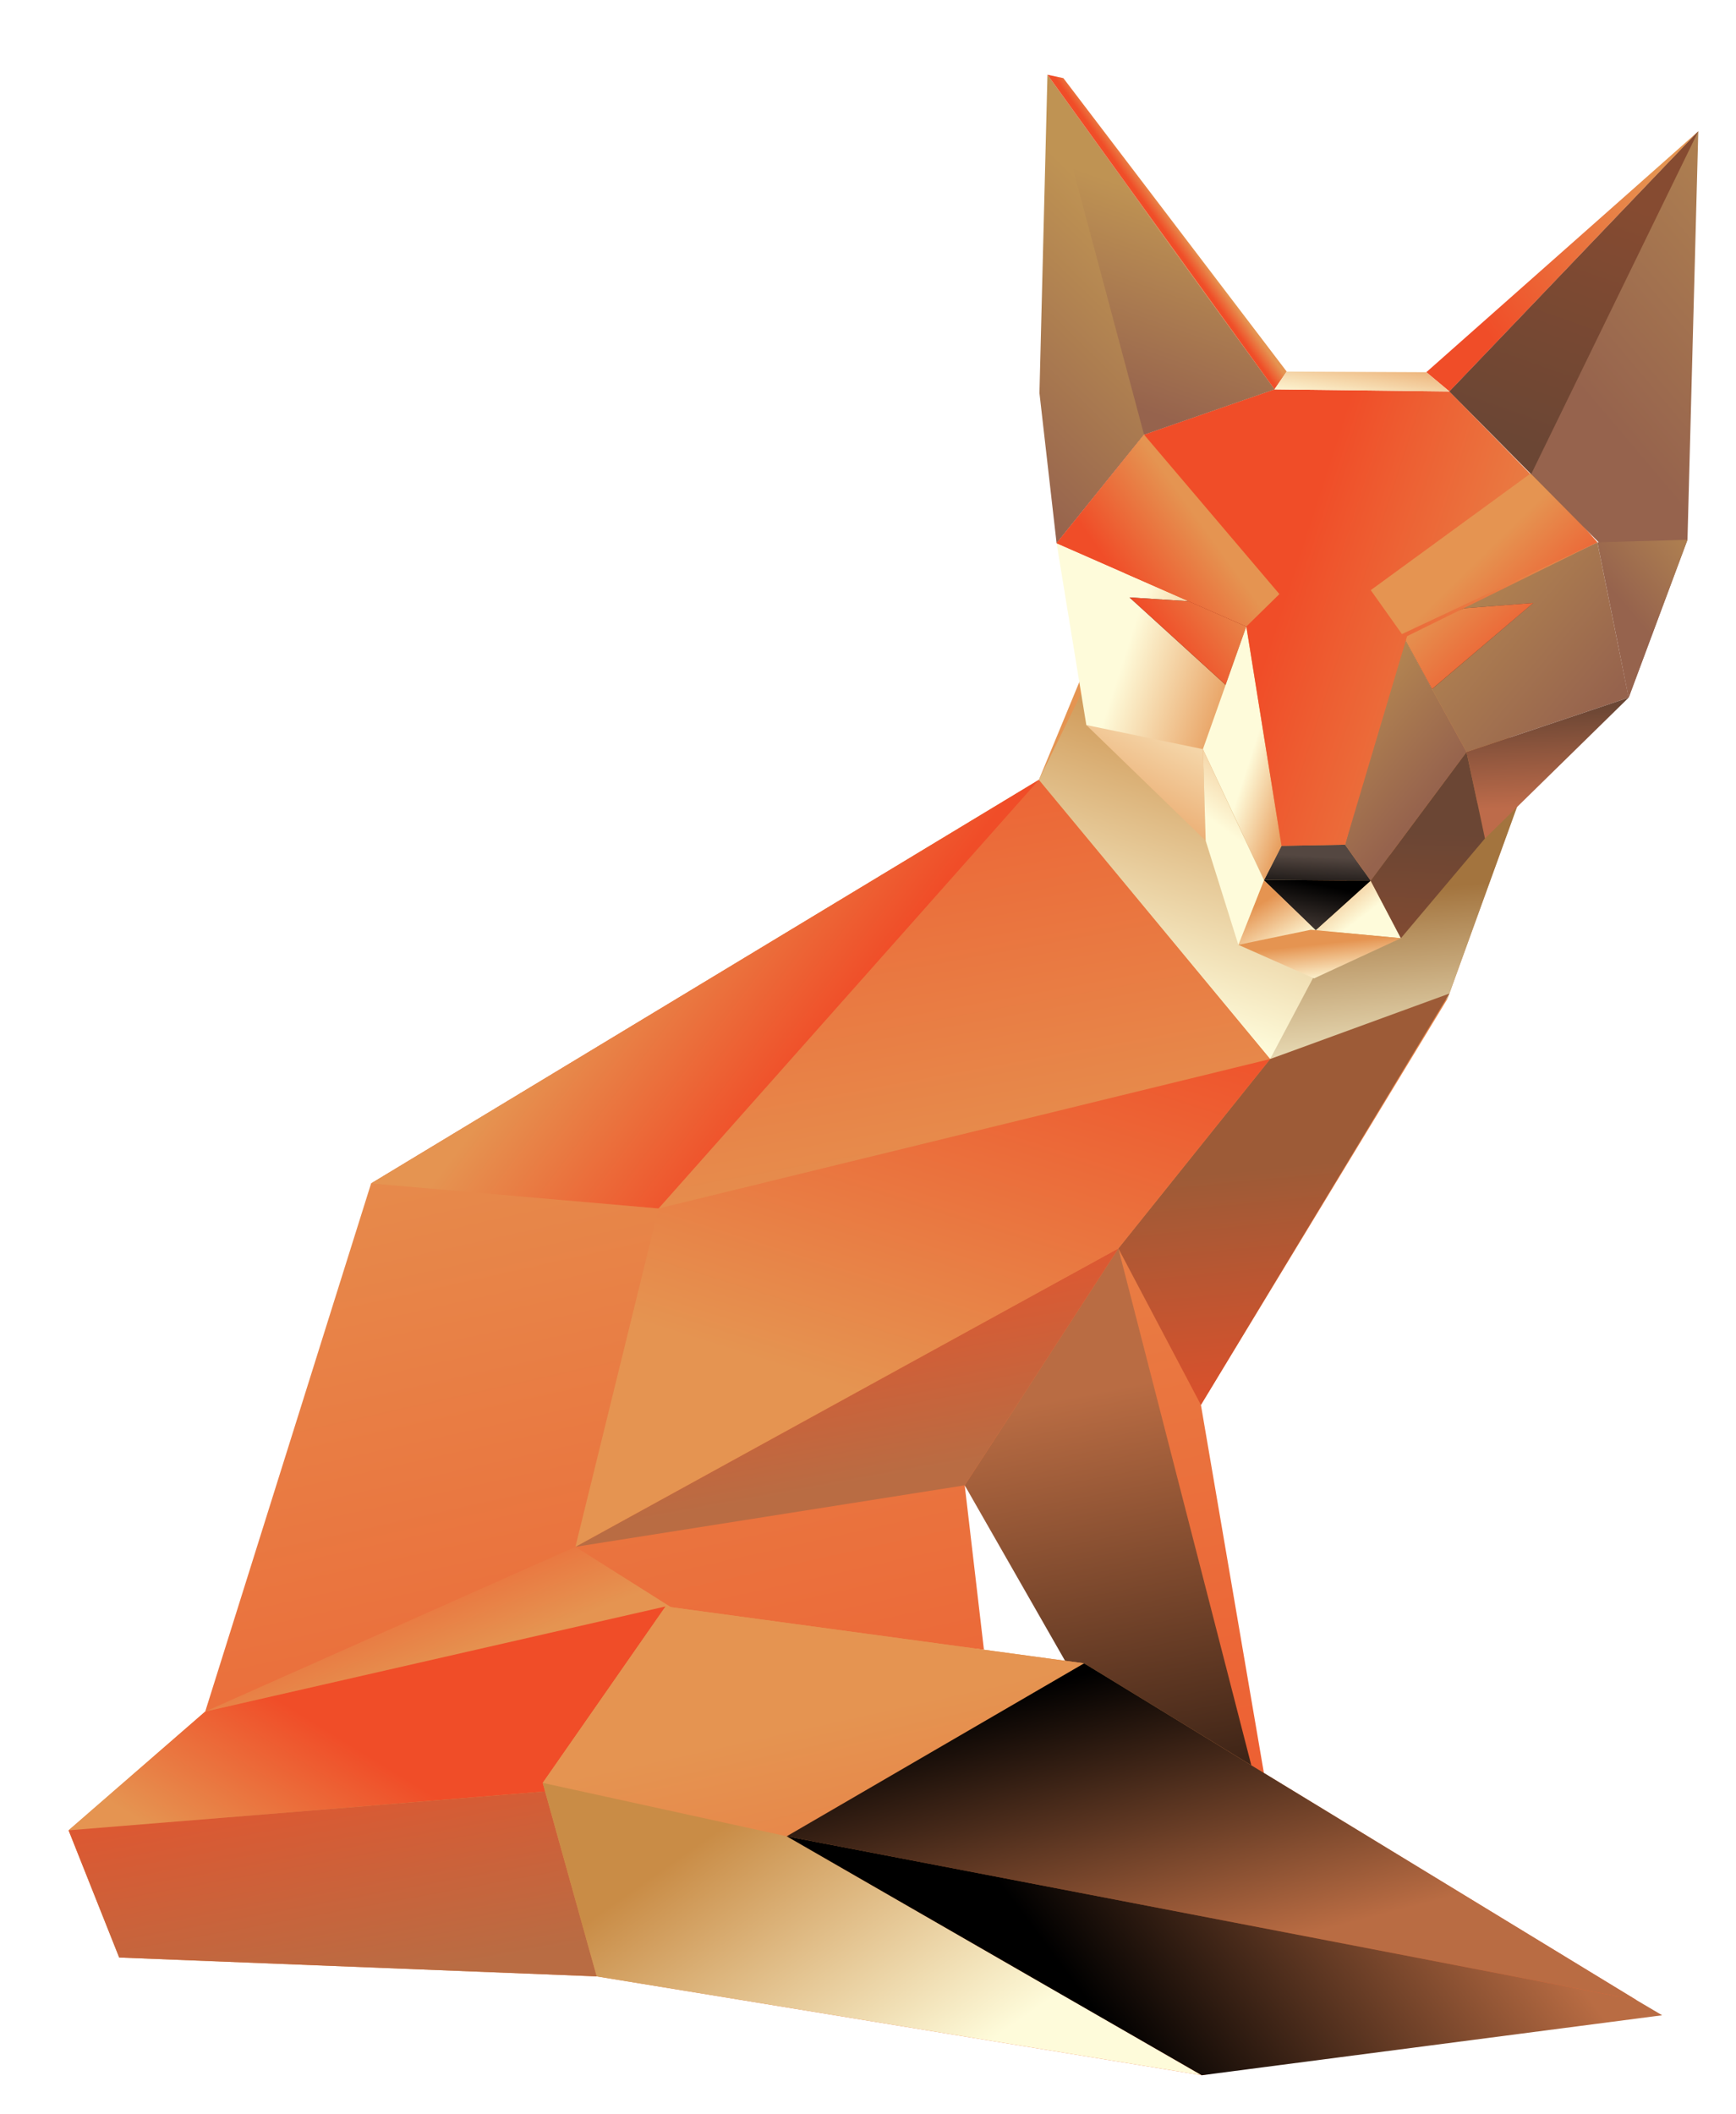 <svg version="1.1" id="svg-layer" xmlns="http://www.w3.org/2000/svg" xmlns:xlink="http://www.w3.org/1999/xlink" x="0px" y="0px"
 width="322px" height="392px" viewBox="0 0 322 392" enable-background="new 0 0 322 392"
 xml:space="preserve">
<linearGradient id="SVGID_1_" gradientUnits="userSpaceOnUse" x1="190.071" y1="131.97" x2="222.065" y2="370.144" gradientTransform="matrix(0.996 -0.085 0.085 0.996 -52.861 51.56)">
<stop  offset="0" style="stop-color:#e59451"/>
<stop  offset="1" style="stop-color:#f04d28"/>
</linearGradient>
<polygon fill="url(#SVGID_1_)" points="213.055,95.366 192.691,144.594 68.829,219.42 38.063,317.327 121.14,300.587 182.5,305.835
178.942,275.382 211.207,316.358 234.689,330.21 222.75,260.472 268.496,185.15 284.9,139.703 "/>
<linearGradient id="SVGID_2_" gradientUnits="userSpaceOnUse" x1="217.093" y1="255.782" x2="231.657" y2="364.206" gradientTransform="matrix(0.998 -0.059 0.059 0.998 -34.377 16.763)">
<stop  offset="0" style="stop-color:#B96C43"/>
<stop  offset="1" style="stop-color:#000000"/>
</linearGradient>
<polygon fill="url(#SVGID_2_)" points="207.707,325.667 234.025,334.769 207.438,231.462 178.942,275.382 "/>
<linearGradient id="SVGID_3_" gradientUnits="userSpaceOnUse" x1="284.281" y1="165.571" x2="285.641" y2="204.3" gradientTransform="matrix(0.998 -0.059 0.059 0.998 -34.377 16.763)">
<stop  offset="0" style="stop-color:#A3743E"/>
<stop  offset="1" style="stop-color:#FEFBDA"/>
</linearGradient>
<polygon fill="url(#SVGID_3_)" points="235.584,196.353 268.496,185.15 283.74,143.129 245.795,165.612 "/>
<linearGradient id="SVGID_4_" gradientUnits="userSpaceOnUse" x1="257.115" y1="128.653" x2="234.932" y2="184.554" gradientTransform="matrix(0.998 -0.059 0.059 0.998 -34.377 16.763)">
<stop  offset="0" style="stop-color:#C98C46"/>
<stop  offset="1" style="stop-color:#FEFBDA"/>
</linearGradient>
<polygon fill="url(#SVGID_4_)" points="192.691,144.594 235.584,196.353 248.332,172.309 206.697,116.062 "/>
<g>
	<g id="fox-nose-tip">
		<linearGradient id="SVGID_6_" gradientUnits="userSpaceOnUse" x1="272.486" y1="155.159" x2="271.989" y2="163.063" gradientTransform="matrix(1 -0.008 0.008 1 -29.148 5.814)">
			<stop  offset="0" style="stop-color:#544741"/>
			<stop  offset="1" style="stop-color:#000000"/>
		</linearGradient>
		<polygon fill="url(#SVGID_6_)" points="249.488,156.608 237.707,156.823 234.486,163.126 254.244,163.294 		"/>
		<linearGradient id="SVGID_7_" gradientUnits="userSpaceOnUse" x1="269.906" y1="170.992" x2="272.052" y2="160.321" gradientTransform="matrix(1 -0.008 0.008 1 -29.148 5.814)">
			<stop  offset="0" style="stop-color:#544741"/>
			<stop  offset="1" style="stop-color:#000000"/>
		</linearGradient>
		<polygon fill="url(#SVGID_7_)" points="234.486,163.126 234.445,163.202 244.055,172.489 254.244,163.294 		"/>
	</g>
<linearGradient id="SVGID_8_" gradientUnits="userSpaceOnUse" x1="205.981" y1="77.392" x2="241.71" y2="41.664" gradientTransform="matrix(1 -0.008 0.008 1 -29.148 5.814)">
<stop  offset="0" style="stop-color:#96634D"/>
<stop  offset="1" style="stop-color:#BF9353"/>
</linearGradient>
<polygon fill="url(#SVGID_8_)" points="192.801,72.872 194.285,13.855 236.393,72.186 212.201,80.583 195.98,100.708 	"/>
<linearGradient id="SVGID_13_" gradientUnits="userSpaceOnUse" x1="325.55" y1="128.051" x2="287.576" y2="95.503" gradientTransform="matrix(1 -0.008 0.008 1 -29.148 5.814)">
<stop  offset="0" style="stop-color:#96634D"/>
<stop  offset="1" style="stop-color:#BF9353"/>
</linearGradient>
<polygon id="eye-sock-right" fill="url(#SVGID_13_)" points="296.285,100.544 302.094,129.341 272.018,139.424 260.039,117.562 	"/>
<linearGradient id="SVGID_10_" gradientUnits="userSpaceOnUse" x1="259.492" y1="125.008" x2="236.824" y2="117.452" gradientTransform="matrix(1 -0.008 0.008 1 -29.148 5.814)">
<stop  offset="0" style="stop-color:#e59451"/>
<stop  offset="1" style="stop-color:#FEFBDA"/>
</linearGradient>
<polygon id="eye-socket-left" fill="url(#SVGID_10_)" points="195.98,100.708 201.498,134.427 224.842,143.088 231.178,116.158 	"/>
<linearGradient id="SVGID_16_" gradientUnits="userSpaceOnUse" x1="307.613" y1="107.537" x2="294.484" y2="116.775" gradientTransform="matrix(1 -0.008 0.008 1 -29.148 5.814)">
<stop  offset="0" style="stop-color:#414042"/>
<stop  offset="1" style="stop-color:#402312"/>
</linearGradient>
<polygon id="eye-right" fill="url(#SVGID_16_)" points="271.461,112.781 260.039,117.562 265.619,127.75 284.412,111.785 	"/>
<linearGradient id="SVGID_17_" gradientUnits="userSpaceOnUse" x1="528.249" y1="106.674" x2="515.479" y2="115.66" gradientTransform="matrix(-1 0.008 0.008 1 741.063 -0.2)">
<stop  offset="0" style="stop-color:#414042"/>
<stop  offset="1" style="stop-color:#402312"/>
</linearGradient>
<polygon id="eye-left" fill="url(#SVGID_17_)" points="220.498,111.468 231.178,116.158 227.342,126.984 209.5,110.761 	"/>
<polygon id="pupil-left" points="231.178,116.158 221.076,121.285 220.498,111.468 	"/>
<polygon id="pupil-right" points="270.566,123.544 262.512,116.525 271.461,112.781 	"/>
<g id="right-eyebrow" >
	<animateTransform
	    attributeType="XML"
	    attributeName="transform"
	    type="translate"
	    from="-4,-14" to="0,0"
	    begin="0s"
	    dur="6s"
	    values="-4,-14;0,0;-4,-14;-4,-14"
	    keySplines="
	            0.6 0.1 0.8 0.1;
	            0.1 0.8 0.1 1;
	            0.1 0.8 0.1 1"
	    keyTimes="
	            0;0.05;0.1;1"
	    calcMode="spline"
	    repeatCount="indefinite"/>
	<linearGradient id="SVGID_16_" gradientUnits="userSpaceOnUse" x1="307.613" y1="107.537" x2="294.484" y2="116.775" gradientTransform="matrix(1 -0.008 0.008 1 -29.148 5.814)">
		<stop  offset="0" style="stop-color:#414042"/>
		<stop  offset="1" style="stop-color:#402312"/>
	</linearGradient>
	<polygon id="eye-right" fill="url(#SVGID_15_)" points="271.461,112.781 260.039,117.562 265.619,127.75 284.412,111.785 	"/>
</g>
<g id="left-eyebrow" >
	<animateTransform
	    attributeType="XML"
	    attributeName="transform"
	    type="translate"
	    from="4,-14" to="0,0"
	    begin="0s"
	    dur="6s"
	    values="4,-14;0,0;4,-14;-4,-14"
	    keySplines="
	            0.6 0.1 0.8 0.1;
	            0.1 0.8 0.1 1;
	            0.1 0.8 0.1 1"
	    keyTimes="
	            0;0.05;0.1;1"
	    calcMode="spline"
	    repeatCount="indefinite"/>
	<linearGradient id="SVGID_17_" gradientUnits="userSpaceOnUse" x1="528.249" y1="106.674" x2="515.479" y2="115.66" gradientTransform="matrix(-1 0.008 0.008 1 741.063 -0.2)">
		<stop  offset="0" style="stop-color:#414042"/>
		<stop  offset="1" style="stop-color:#402312"/>
	</linearGradient>
	<polygon id="eye-left" fill="url(#SVGID_14_)" points="220.498,111.468 231.178,116.158 227.342,126.984 209.5,110.761 	"/>
</g>
<linearGradient id="SVGID_11_" gradientUnits="userSpaceOnUse" x1="271.097" y1="139.377" x2="260.241" y2="135.758" gradientTransform="matrix(1 -0.008 0.008 1 -29.148 5.814)">
<stop  offset="0" style="stop-color:#e59451"/>
<stop  offset="1" style="stop-color:#FEFBDA"/>
</linearGradient>
<polygon id="nose-side-left" fill="url(#SVGID_11_)" points="223.121,138.893 234.486,163.126 237.707,156.823 231.178,116.158 	"/>
<linearGradient id="SVGID_12_" gradientUnits="userSpaceOnUse" x1="293.548" y1="144.137" x2="269.619" y2="123.626" gradientTransform="matrix(1 -0.008 0.008 1 -29.148 5.814)">
<stop  offset="0" style="stop-color:#96634D"/>
<stop  offset="1" style="stop-color:#BF9353"/>
</linearGradient>
<polygon id="nose-side-right" fill="url(#SVGID_12_)" points="260.039,117.562 272.018,139.424 254.244,163.294 249.488,156.608 	"/>
<linearGradient id="SVGID_9_" gradientUnits="userSpaceOnUse" x1="320.131" y1="124.066" x2="266.788" y2="106.285" gradientTransform="matrix(1 -0.008 0.008 1 -29.148 5.814)">
<stop  offset="0" style="stop-color:#e59451"/>
<stop  offset="1" style="stop-color:#f04d28"/>
</linearGradient>
<polygon  fill="url(#SVGID_9_)" points="249.488,156.608 260.994,117.951 296.285,100.544 268.85,72.577 236.393,72.186
212.201,80.583 195.98,100.708 231.178,116.158 237.707,156.823 	"/>
<linearGradient id="SVGID_14_" gradientUnits="userSpaceOnUse" x1="251.51" y1="93.588" x2="236.491" y2="104.156" gradientTransform="matrix(1 -0.008 0.008 1 -29.148 5.814)">
<stop  offset="0" style="stop-color:#e59451"/>
<stop  offset="1" style="stop-color:#f04d28"/>
</linearGradient>
<polygon id="brow-left" fill="url(#SVGID_14_)" points="212.201,80.583 237.309,110.144 231.178,116.158 195.98,100.708 	"/>
<linearGradient id="SVGID_15_" gradientUnits="userSpaceOnUse" x1="302.179" y1="100.565" x2="317.346" y2="116.377" gradientTransform="matrix(1 -0.008 0.008 1 -29.148 5.814)">
<stop  offset="0" style="stop-color:#e59451"/>
<stop  offset="1" style="stop-color:#f04d28"/>
</linearGradient>
<polygon id="brow-right" fill="url(#SVGID_15_)" points="254.252,109.414 260.039,117.562 296.285,100.544 284.701,87.198 	"/>
<linearGradient id="SVGID_18_" gradientUnits="userSpaceOnUse" x1="330.26" y1="79.485" x2="391.229" y2="28.677" gradientTransform="matrix(1 -0.008 0.008 1 -29.148 5.814)">
<stop  offset="0" style="stop-color:#96634D"/>
<stop  offset="1" style="stop-color:#BF9353"/>
</linearGradient>
<polygon fill="url(#SVGID_18_)" points="268.85,72.577 315.006,24.339 313,100.075 302.094,129.341 296.529,100.538 	"/>
<linearGradient id="SVGID_19_" gradientUnits="userSpaceOnUse" x1="233.136" y1="155.516" x2="251.942" y2="119.54" gradientTransform="matrix(1 -0.008 0.008 1 -29.148 5.814)">
<stop  offset="0" style="stop-color:#e59451"/>
<stop  offset="1" style="stop-color:#FEFBDA"/>
</linearGradient>
<polygon fill="url(#SVGID_19_)" points="201.498,134.427 223.639,155.884 223.121,138.893 	"/>
<linearGradient id="SVGID_20_" gradientUnits="userSpaceOnUse" x1="261.062" y1="164.114" x2="266.161" y2="172.797" gradientTransform="matrix(1 -0.008 0.008 1 -29.148 5.814)">
<stop  offset="0" style="stop-color:#e59451"/>
<stop  offset="1" style="stop-color:#FEFBDA"/>
</linearGradient>
<polygon fill="url(#SVGID_20_)" points="234.445,163.202 229.695,175.172 244.055,172.489 	"/>
<linearGradient id="SVGID_21_" gradientUnits="userSpaceOnUse" x1="493.912" y1="156.936" x2="486.212" y2="167.204" gradientTransform="matrix(-1 0.008 0.008 1 736.382 -0.162)">
<stop  offset="0" style="stop-color:#e59451"/>
<stop  offset="1" style="stop-color:#FEFBDA"/>
</linearGradient>
<polygon fill="url(#SVGID_21_)" points="254.244,163.294 259.844,173.946 244.055,172.489 	"/>
<linearGradient id="SVGID_22_" gradientUnits="userSpaceOnUse" x1="272.546" y1="128.973" x2="256.125" y2="150.867" gradientTransform="matrix(1 -0.008 0.008 1 -29.148 5.814)">
<stop  offset="0" style="stop-color:#e59451"/>
<stop  offset="1" style="stop-color:#FEFBDA"/>
</linearGradient>
<polygon fill="url(#SVGID_22_)" points="223.639,155.884 229.695,175.172 234.445,163.202 223.121,138.893 	"/>
<linearGradient id="SVGID_23_" gradientUnits="userSpaceOnUse" x1="315.019" y1="128.12" x2="315.673" y2="146.149" gradientTransform="matrix(1 -0.008 0.008 1 -29.148 5.814)">
<stop  offset="0" style="stop-color:#6B4634"/>
<stop  offset="1" style="stop-color:#BD6B4A"/>
</linearGradient>
<polygon fill="url(#SVGID_23_)" points="302.094,129.341 275.43,155.458 272.018,139.424 	"/>
<linearGradient id="SVGID_24_" gradientUnits="userSpaceOnUse" x1="292.978" y1="150.878" x2="291.667" y2="175.463" gradientTransform="matrix(1 -0.008 0.008 1 -29.148 5.814)">
<stop  offset="0" style="stop-color:#6B4634"/>
<stop  offset="1" style="stop-color:#864B31"/>
</linearGradient>
<polygon fill="url(#SVGID_24_)" points="275.43,155.458 259.844,173.946 254.244,163.294 272.018,139.424 	"/>
<linearGradient id="SVGID_25_" gradientUnits="userSpaceOnUse" x1="339.585" y1="31.989" x2="303.777" y2="57.185" gradientTransform="matrix(1 -0.008 0.008 1 -29.148 5.814)">
<stop  offset="0" style="stop-color:#e59451"/>
<stop  offset="1" style="stop-color:#f04d28"/>
</linearGradient>
<polygon fill="url(#SVGID_25_)" points="264.561,69.006 315.006,24.339 268.85,72.577 	"/>
<linearGradient id="SVGID_26_" gradientUnits="userSpaceOnUse" x1="246.882" y1="37.298" x2="244.721" y2="38.818" gradientTransform="matrix(1 -0.008 0.008 1 -29.148 5.814)">
<stop  offset="0" style="stop-color:#e59451"/>
<stop  offset="1" style="stop-color:#f04d28"/>
</linearGradient>
<polygon fill="url(#SVGID_26_)" points="197.238,14.483 238.662,68.889 236.393,72.186 194.285,13.855 	"/>
<linearGradient id="SVGID_27_" gradientUnits="userSpaceOnUse" x1="282.393" y1="60.328" x2="280.851" y2="71.432" gradientTransform="matrix(1 -0.008 0.008 1 -29.148 5.814)">
<stop  offset="0" style="stop-color:#e59451"/>
<stop  offset="1" style="stop-color:#FEFBDA"/>
</linearGradient>
<polygon fill="url(#SVGID_27_)" points="238.662,68.889 264.561,69.006 268.85,72.577 236.393,72.186 	"/>
<linearGradient id="SVGID_28_" gradientUnits="userSpaceOnUse" x1="272.557" y1="171.388" x2="273.256" y2="178.385" gradientTransform="matrix(1 -0.008 0.008 1 -29.148 5.814)">
<stop  offset="0" style="stop-color:#e59451"/>
<stop  offset="1" style="stop-color:#FEFBDA"/>
</linearGradient>
<polygon id="chin" fill="url(#SVGID_28_)" points="229.695,175.172 243.736,181.393 259.844,173.946 243.148,172.375 	"/>
<linearGradient id="SVGID_29_" gradientUnits="userSpaceOnUse" x1="233.418" y1="69.701" x2="246.53" y2="33.641" gradientTransform="matrix(1 -0.008 0.008 1 -29.148 5.814)">
<stop  offset="0" style="stop-color:#96634D"/>
<stop  offset="1" style="stop-color:#BF9353"/>
</linearGradient>
<polygon fill="url(#SVGID_29_)" points="194.619,14.831 212.201,80.583 236.393,72.186 	"/>
<linearGradient id="SVGID_30_" gradientUnits="userSpaceOnUse" x1="308.862" y1="77.842" x2="325.282" y2="32.684" gradientTransform="matrix(1 -0.008 0.008 1 -29.148 5.814)">
<stop  offset="0" style="stop-color:#6B4634"/>
<stop  offset="1" style="stop-color:#864B31"/>
</linearGradient>
<polygon fill="url(#SVGID_30_)" points="284.014,87.897 315.006,24.339 268.85,72.577 	"/>
<linearGradient id="SVGID_31_" gradientUnits="userSpaceOnUse" x1="330.042" y1="109.628" x2="351.408" y2="91.823" gradientTransform="matrix(1 -0.008 0.008 1 -29.148 5.814)">
<stop  offset="0" style="stop-color:#96634D"/>
<stop  offset="1" style="stop-color:#BF9353"/>
</linearGradient>
<polygon fill="url(#SVGID_31_)" points="296.285,100.544 313,100.075 302.094,129.341 	"/>
</g>
<linearGradient id="SVGID_34_" gradientUnits="userSpaceOnUse" x1="178.655" y1="269.075" x2="172.321" y2="217.143" gradientTransform="matrix(0.998 -0.059 0.059 0.998 -34.377 16.763)">
<stop  offset="0" style="stop-color:#B96C43"/>
<stop  offset="1" style="stop-color:#f04d28"/>
</linearGradient>
<polygon fill="url(#SVGID_34_)" points="207.438,231.462 106.731,286.782 178.942,275.382 "/>
<linearGradient id="SVGID_36_" gradientUnits="userSpaceOnUse" x1="177.784" y1="225.469" x2="163.131" y2="105.319" gradientTransform="matrix(0.998 -0.059 0.059 0.998 -34.377 16.763)">
<stop  offset="0" style="stop-color:#e59451"/>
<stop  offset="1" style="stop-color:#f04d28"/>
</linearGradient>
<polygon fill="url(#SVGID_36_)" points="207.438,231.462 235.584,196.353 192.691,144.594 68.829,219.42 "/>
<linearGradient id="SVGID_37_" gradientUnits="userSpaceOnUse" x1="260.986" y1="215.276" x2="262.995" y2="272.503" gradientTransform="matrix(0.998 -0.059 0.059 0.998 -34.377 16.763)">
<stop  offset="0" style="stop-color:#9D5B37"/>
<stop  offset="1" style="stop-color:#f04d28"/>
</linearGradient>
<polygon fill="url(#SVGID_37_)" points="207.438,231.462 222.75,260.472 268.84,184.205 235.584,196.353 "/>

<linearGradient id="SVGID_39_" gradientUnits="userSpaceOnUse" x1="131.274" y1="181.54" x2="163.533" y2="208.28" gradientTransform="matrix(0.999 -0.043 0.043 0.999 -22.278 -4.406)">
<stop  offset="0" style="stop-color:#e59451"/>
<stop  offset="1" style="stop-color:#f04d28"/>
</linearGradient>
<polygon fill="url(#SVGID_39_)" points="192.691,144.594 122.151,224.053 68.829,219.42 "/>
<linearGradient id="SVGID_40_" gradientUnits="userSpaceOnUse" x1="183.048" y1="253.904" x2="215.106" y2="169.754" gradientTransform="matrix(0.998 -0.059 0.059 0.998 -34.377 16.763)">
<stop  offset="0" style="stop-color:#e59451"/>
<stop  offset="1" style="stop-color:#f04d28"/>
</linearGradient>
<polygon fill="url(#SVGID_40_)" points="106.731,286.782 122.151,224.053 235.584,196.353 207.438,231.462 "/>
<linearGradient id="SVGID_41_" gradientUnits="userSpaceOnUse" x1="98.409" y1="299.472" x2="88.648" y2="269.302" gradientTransform="matrix(0.998 -0.059 0.059 0.998 -34.377 16.763)">
<stop  offset="0" style="stop-color:#e59451"/>
<stop  offset="1" style="stop-color:#f04d28"/>
</linearGradient>
<polygon fill="url(#SVGID_41_)" points="38.063,317.327 106.731,286.782 175.922,330.45 "/>
<g id="tail-start" >
	<animateTransform
	    attributeType="XML"
	    attributeName="transform"
	    type="rotate"
	    from="0 12.721,339.345" to="2 12.721,339.345"
	    begin="0s"
	    dur="14s"
	    values="0 12.721,339.345; 2 12.721,339.345; 0 12.721,339.345; 0 12.721,339.345"
	    keySplines="
	            0.6 0.1 0.6 0.1;
	            0.1 0.6 0.1 1;
	            0.1 0.8 0.1 1"
	    keyTimes="
	            0;0.06;0.1;1"
	    calcMode="spline"
	    repeatCount="indefinite"/>
<linearGradient id="SVGID_5_" gradientUnits="userSpaceOnUse" x1="181.528" y1="284.162" x2="197.135" y2="400.342" gradientTransform="matrix(0.996 -0.085 0.085 0.996 -52.861 51.56)">
<stop  offset="0" style="stop-color:#e59451"/>
<stop  offset="1" style="stop-color:#f04d28"/>
</linearGradient>
<polygon id="tail-start-base" fill="url(#SVGID_5_)" points="12.721,339.345 38.063,317.327 123.454,297.837 120.669,330.548 110.677,366.423 22.109,362.929"/>
<linearGradient id="SVGID_38_" gradientUnits="userSpaceOnUse" x1="65.04" y1="340.432" x2="83.673" y2="313.813" gradientTransform="matrix(0.998 -0.059 0.059 0.998 -34.377 16.763)">
<stop  offset="0" style="stop-color:#e59451"/>
<stop  offset="1" style="stop-color:#f04d28"/>
</linearGradient>
<polygon id="tail-start-top" fill="url(#SVGID_38_)" points="12.721,339.345 38.063,317.327 123.454,297.837 120.669,330.548 "/>
<linearGradient id="SVGID_35_" gradientUnits="userSpaceOnUse" x1="81.055" y1="356.557" x2="73.995" y2="298.663" gradientTransform="matrix(0.998 -0.059 0.059 0.998 -34.377 16.763)">
<stop  offset="0" style="stop-color:#B96C43"/>
<stop  offset="1" style="stop-color:#f04d28"/>
</linearGradient>
<polygon id="tail-start-bottom" fill="url(#SVGID_35_)" points="12.721,339.345 120.669,330.548 110.677,366.423 22.109,362.929 "/>
</g>
<g id="tail-end-main" >
	<animateTransform
	    attributeType="XML"
	    attributeName="transform"
	    type="translate"
	    from="0,0" to="-6,6"
	    begin="0s"
	    dur="14s"
	    values="0,0;-6,6;0,0;0,0"
	    keySplines="
	            0.6 0.1 0.6 0.1;
	            0.1 0.6 0.1 1;
	            0.1 0.8 0.1 1"
	    keyTimes="
	            0;0.06;0.1;1"
	    calcMode="spline"
	    repeatCount="indefinite"/>
  <g id="tail-end" >
	<animateTransform
	    attributeType="XML"
	    attributeName="transform"
	    type="rotate"
	    from="0 100.669,330.548" to="-10 100.669,330.548"
	    begin="0s"
	    dur="14s"
	    values="0 100.669,330.548; -10 100.669,330.548; 0 100.669,330.548; 0 100.669,330.548"
	    keySplines="
	            0.6 0.1 0.6 0.1;
	            0.1 0.6 0.1 1;
	            0.1 0.8 0.1 1"
	    keyTimes="
	            0;0.06;0.1;1"
	    calcMode="spline"
	    repeatCount="indefinite"/>
<linearGradient id="SVGID_5_" gradientUnits="userSpaceOnUse" x1="181.528" y1="284.162" x2="197.135" y2="400.342" gradientTransform="matrix(0.996 -0.085 0.085 0.996 -52.861 51.56)">
<stop  offset="0" style="stop-color:#e59451"/>
<stop  offset="1" style="stop-color:#f04d28"/>
</linearGradient>
<polygon id="tail-mid-base" fill="url(#SVGID_5_)" points="100.669,330.548 123.454,297.837 201.082,308.386 303.502,370.8 222.908,384.755 110.677,366.423 "/>
<linearGradient id="SVGID_5_" gradientUnits="userSpaceOnUse" x1="181.528" y1="284.162" x2="197.135" y2="400.342" gradientTransform="matrix(0.996 -0.085 0.085 0.996 -52.861 51.56)">
<stop  offset="0" style="stop-color:#e59451"/>
<stop  offset="1" style="stop-color:#f04d28"/>
</linearGradient>
<polygon id="tail-mid-top" fill="url(#SVGID_5_)" points="100.669,330.548 123.454,297.837 201.082,308.386 145.922,340.45 100.669,330.548 "/>
<linearGradient id="SVGID_42_" gradientUnits="userSpaceOnUse" x1="142.759" y1="348.676" x2="175.588" y2="400.138" gradientTransform="matrix(0.999 -0.043 0.043 0.999 -22.278 -4.406)">
<stop  offset="0" style="stop-color:#C98C46"/>
<stop  offset="1" style="stop-color:#FEFBDA"/>
</linearGradient>
<polygon id="tail-mid-bottom" fill="url(#SVGID_42_)" points="100.669,330.548 145.922,340.45 222.908,384.755 110.677,366.423 "/>
<linearGradient id="SVGID_32_" gradientUnits="userSpaceOnUse" x1="239.934" y1="360.894" x2="228.905" y2="304.872" gradientTransform="matrix(0.998 -0.059 0.059 0.998 -34.377 16.763)">
<stop  offset="0" style="stop-color:#B96C43"/>
<stop  offset="1" style="stop-color:#000000"/>
</linearGradient>
<polygon id="tail-end-top" fill="url(#SVGID_32_)" points="201.082,308.386 145.922,340.45 303.502,370.8 	"/>
<linearGradient id="SVGID_33_" gradientUnits="userSpaceOnUse" x1="279.532" y1="329.688" x2="216.98" y2="370.946" gradientTransform="matrix(0.998 -0.059 0.059 0.998 -34.377 16.763)">
<stop  offset="0" style="stop-color:#B96C43"/>
<stop  offset="1" style="stop-color:#000000"/>
</linearGradient>
<polygon id="tail-end-bottom" fill="url(#SVGID_33_)" points="145.922,340.45 222.908,384.755 308.299,373.632 303.502,370.8 	"/>
</g>
</g>
</svg>
